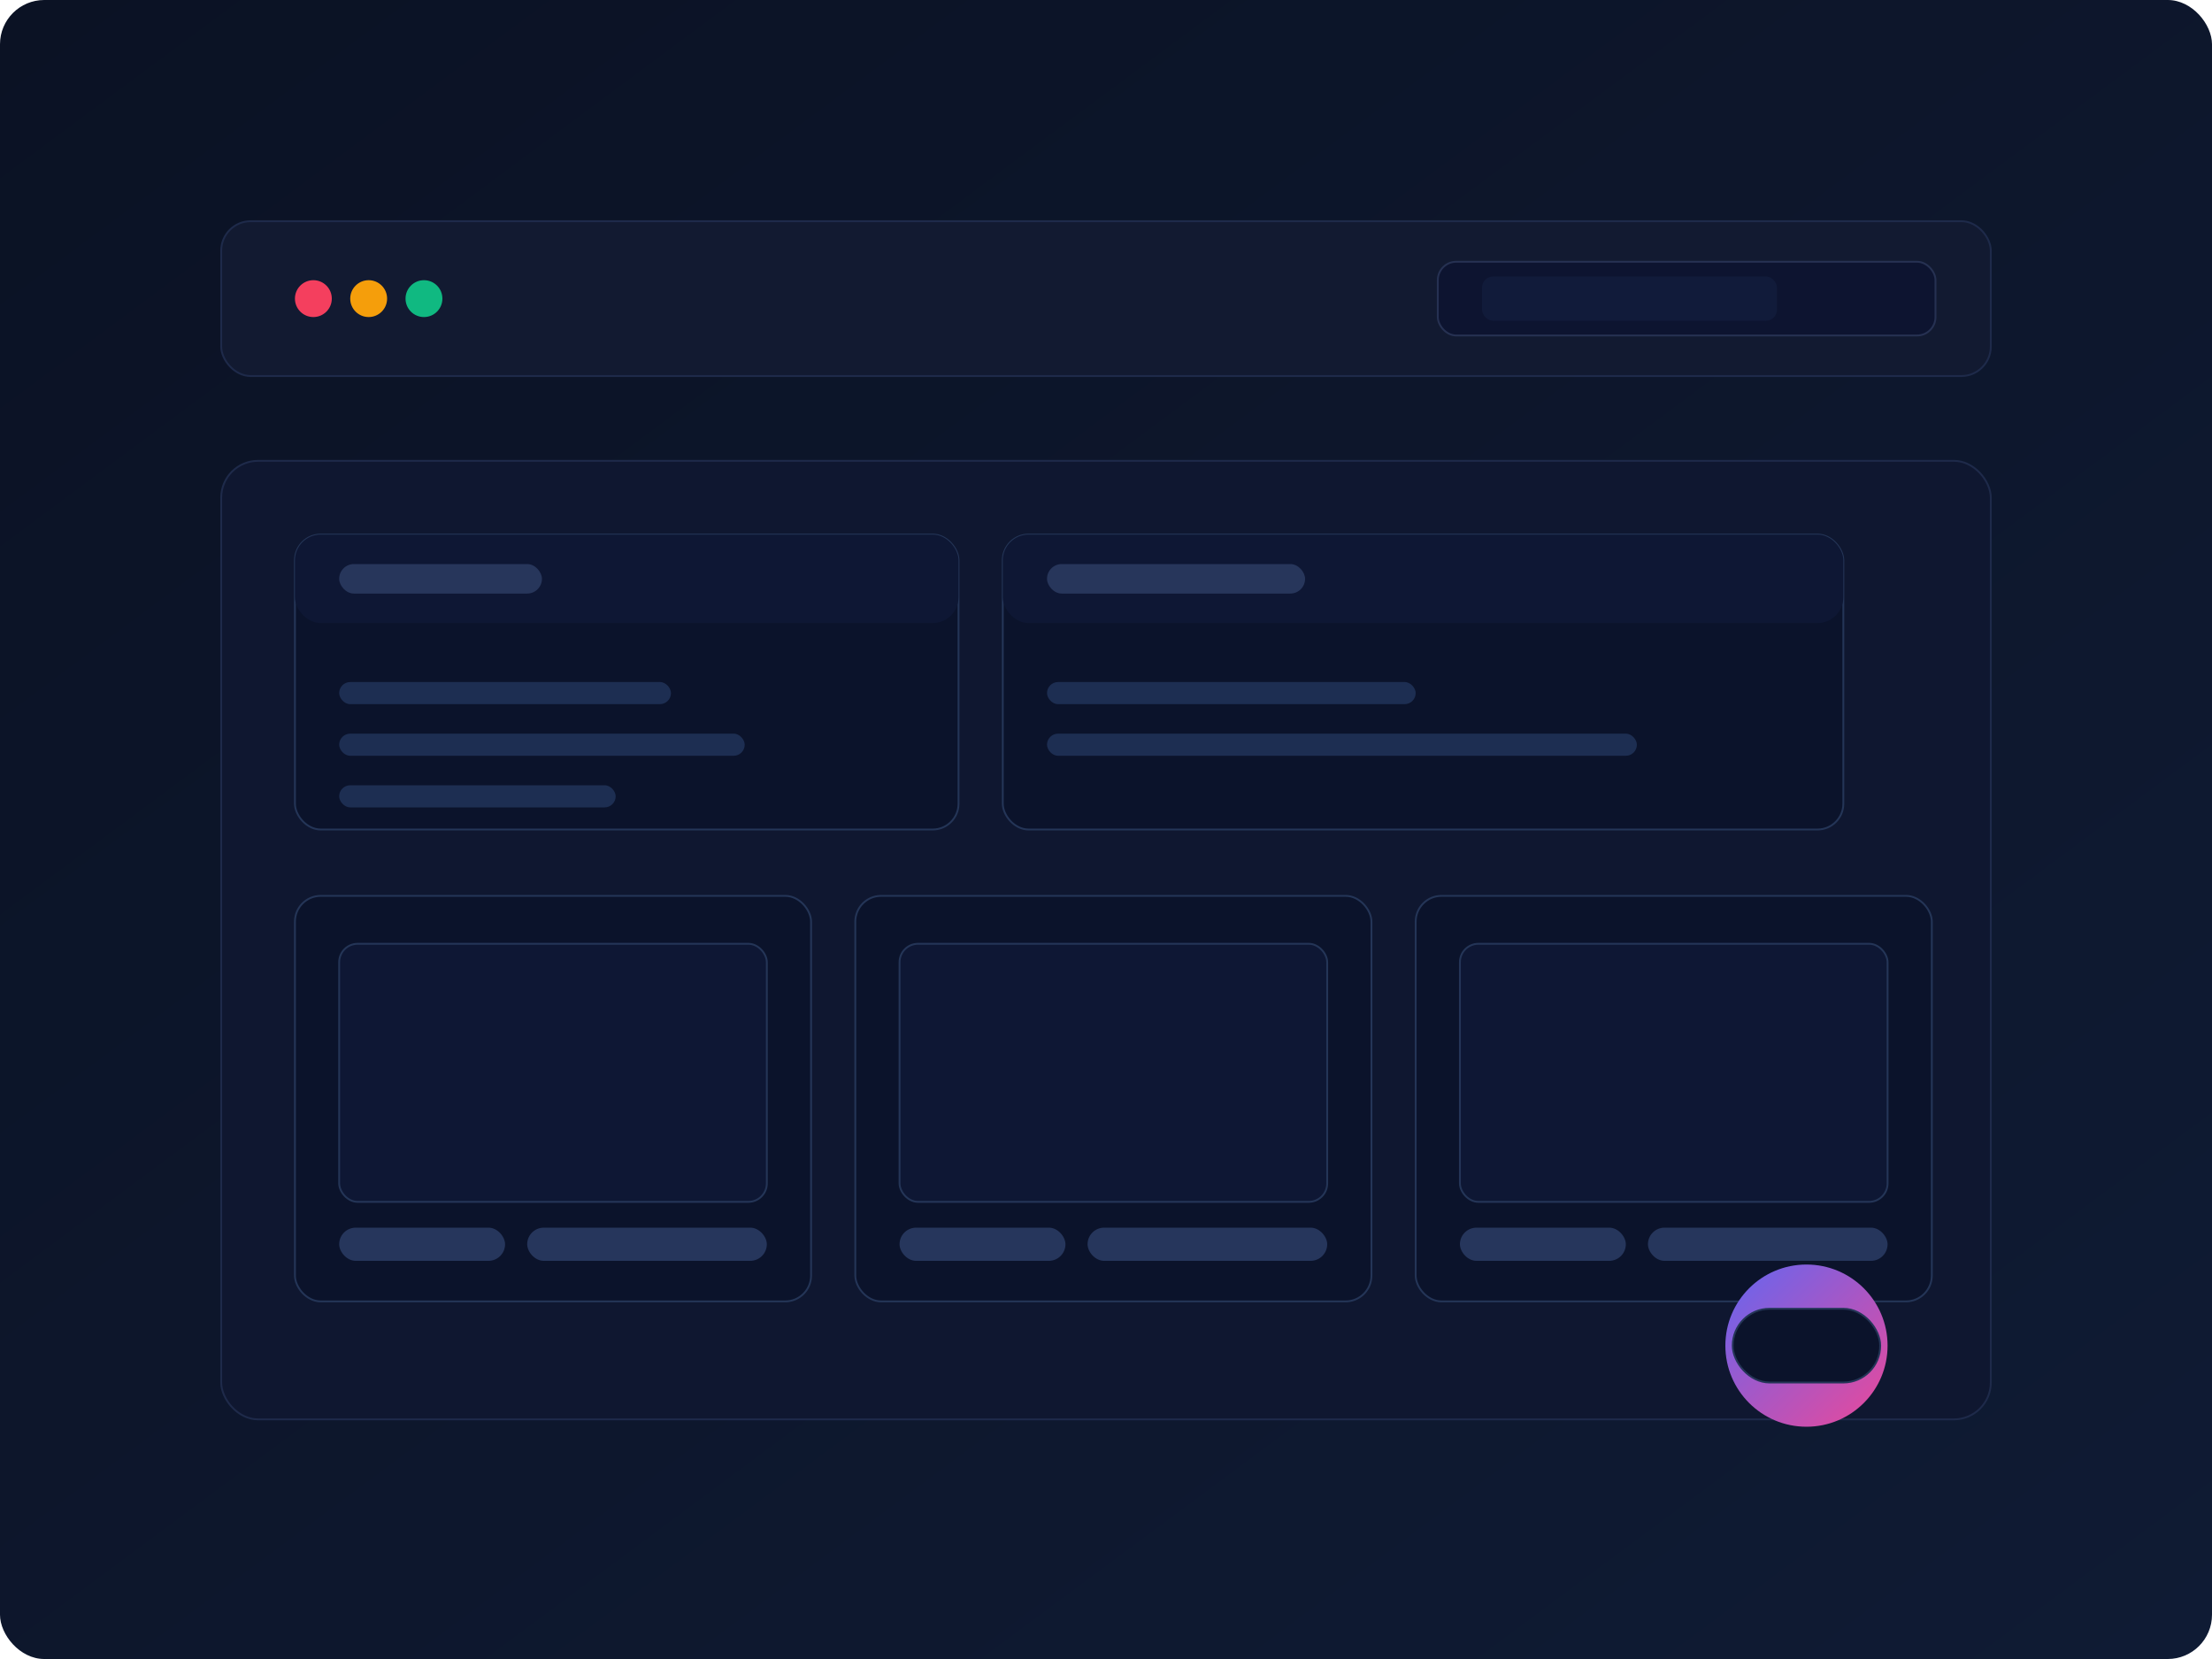 <svg width="1200" height="900" viewBox="0 0 1200 900" fill="none" xmlns="http://www.w3.org/2000/svg">
  <defs>
    <linearGradient id="g1" x1="0" y1="0" x2="1" y2="1">
      <stop offset="0" stop-color="#0b1224"/>
      <stop offset="1" stop-color="#0f1b34"/>
    </linearGradient>
    <linearGradient id="acc1" x1="0" y1="0" x2="1" y2="1">
      <stop offset="0" stop-color="#6366F1"/>
      <stop offset="1" stop-color="#EC4899"/>
    </linearGradient>
    <filter id="shadow" x="-20%" y="-20%" width="140%" height="140%">
      <feDropShadow dx="0" dy="10" stdDeviation="20" flood-color="#000" flood-opacity="0.35"/>
    </filter>
  </defs>
  <rect width="1200" height="900" rx="24" fill="url(#g1)"/>
  <rect x="120" y="120" width="960" height="84" rx="16" fill="#121A31" stroke="#1E2A4A" filter="url(#shadow)"/>
  <circle cx="170" cy="162" r="10" fill="#F43F5E"/>
  <circle cx="200" cy="162" r="10" fill="#F59E0B"/>
  <circle cx="230" cy="162" r="10" fill="#10B981"/>
  <rect x="780" y="142" width="270" height="40" rx="10" fill="#0D1430" stroke="#263152"/>
  <rect x="804" y="150" width="160" height="24" rx="6" fill="#111B3A"/>
  <g transform="translate(120,250)">
    <rect x="0" y="0" width="960" height="520" rx="20" fill="#0F1730" stroke="#1E2A4A" filter="url(#shadow)"/>
    <g transform="translate(40,40)">
      <rect x="0" y="0" width="360" height="160" rx="14" fill="#0B132B" stroke="#243557"/>
      <rect x="0" y="0" width="360" height="48" rx="14" fill="#0E1734"/>
      <rect x="24" y="16" width="110" height="16" rx="8" fill="#27365B"/>
      <rect x="24" y="80" width="180" height="12" rx="6" fill="#1D2E52"/>
      <rect x="24" y="108" width="220" height="12" rx="6" fill="#1D2E52"/>
      <rect x="24" y="136" width="150" height="12" rx="6" fill="#1D2E52"/>
      <rect x="384" y="0" width="456" height="160" rx="14" fill="#0B132B" stroke="#243557"/>
      <rect x="384" y="0" width="456" height="48" rx="14" fill="#0E1734"/>
      <rect x="408" y="16" width="140" height="16" rx="8" fill="#27365B"/>
      <rect x="408" y="80" width="200" height="12" rx="6" fill="#1D2E52"/>
      <rect x="408" y="108" width="320" height="12" rx="6" fill="#1D2E52"/>
    </g>
    <g transform="translate(40,236)">
      <rect x="0" y="0" width="280" height="220" rx="14" fill="#0B132B" stroke="#243557"/>
      <rect x="24" y="26" width="232" height="140" rx="10" fill="#0E1734" stroke="#243557"/>
      <rect x="24" y="180" width="90" height="18" rx="9" fill="#26365C"/>
      <rect x="126" y="180" width="130" height="18" rx="9" fill="#26365C"/>
      <rect x="304" y="0" width="280" height="220" rx="14" fill="#0B132B" stroke="#243557"/>
      <rect x="328" y="26" width="232" height="140" rx="10" fill="#0E1734" stroke="#243557"/>
      <rect x="328" y="180" width="90" height="18" rx="9" fill="#26365C"/>
      <rect x="430" y="180" width="130" height="18" rx="9" fill="#26365C"/>
      <rect x="608" y="0" width="280" height="220" rx="14" fill="#0B132B" stroke="#243557"/>
      <rect x="632" y="26" width="232" height="140" rx="10" fill="#0E1734" stroke="#243557"/>
      <rect x="632" y="180" width="90" height="18" rx="9" fill="#26365C"/>
      <rect x="734" y="180" width="130" height="18" rx="9" fill="#26365C"/>
    </g>
    <circle cx="860" cy="480" r="44" fill="url(#acc1)" filter="url(#shadow)"/>
    <rect x="820" y="460" width="80" height="40" rx="20" fill="#0B132B" stroke="#243557"/>
  </g>
</svg>